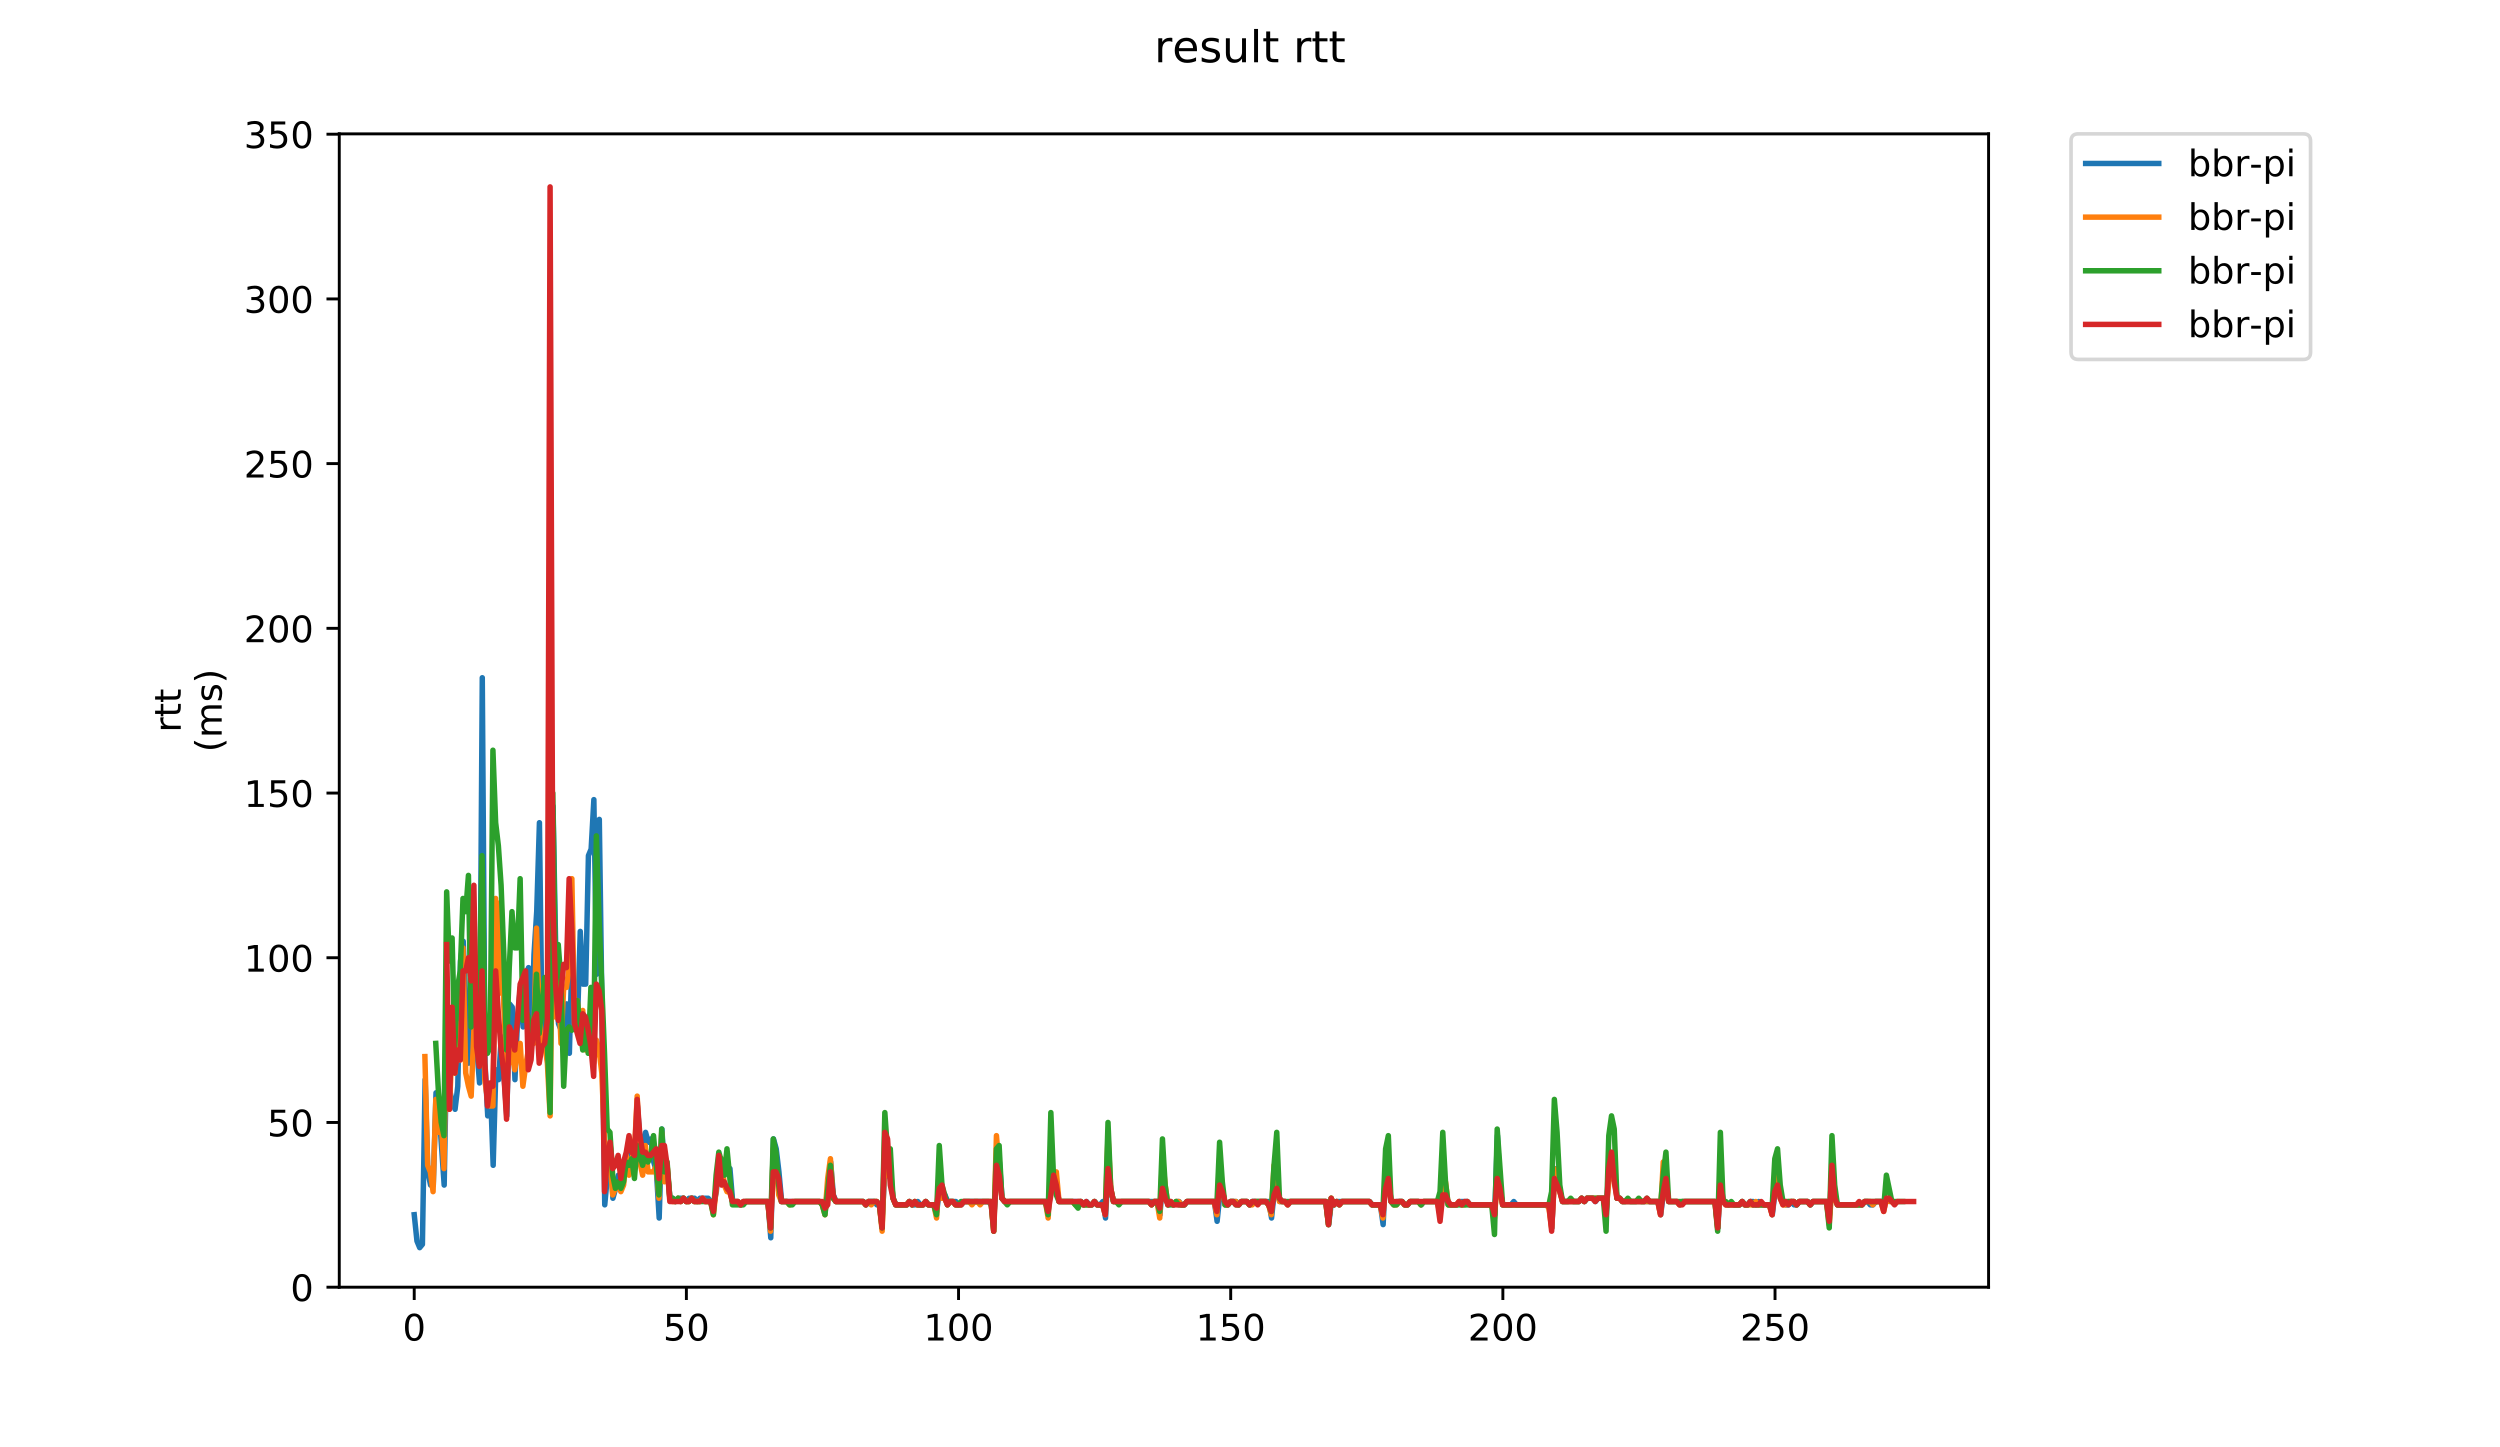 <?xml version="1.0" encoding="utf-8" standalone="no"?>
<!DOCTYPE svg PUBLIC "-//W3C//DTD SVG 1.1//EN"
  "http://www.w3.org/Graphics/SVG/1.1/DTD/svg11.dtd">
<!-- Created with matplotlib (https://matplotlib.org/) -->
<svg height="396pt" version="1.1" viewBox="0 0 684 396" width="684pt" xmlns="http://www.w3.org/2000/svg" xmlns:xlink="http://www.w3.org/1999/xlink">
 <defs>
  <style type="text/css">
*{stroke-linecap:butt;stroke-linejoin:round;}
  </style>
 </defs>
 <g id="figure_1">
  <g id="patch_1">
   <path d="M 0 396 
L 684 396 
L 684 0 
L 0 0 
z
" style="fill:#ffffff;"/>
  </g>
  <g id="axes_1">
   <g id="patch_2">
    <path d="M 92.824 352.174 
L 544.074 352.174 
L 544.074 36.625 
L 92.824 36.625 
z
" style="fill:#ffffff;"/>
   </g>
   <g id="matplotlib.axis_1">
    <g id="xtick_1">
     <g id="line2d_1">
      <defs>
       <path d="M 0 0 
L 0 3.5 
" id="mc4404d327f" style="stroke:#000000;stroke-width:0.8;"/>
      </defs>
      <g>
       <use style="stroke:#000000;stroke-width:0.8;" x="113.331" xlink:href="#mc4404d327f" y="352.174"/>
      </g>
     </g>
     <g id="text_1">
      <!-- 0 -->
      <defs>
       <path d="M 31.781 66.406 
Q 24.172 66.406 20.328 58.906 
Q 16.5 51.422 16.5 36.375 
Q 16.5 21.391 20.328 13.891 
Q 24.172 6.391 31.781 6.391 
Q 39.453 6.391 43.281 13.891 
Q 47.125 21.391 47.125 36.375 
Q 47.125 51.422 43.281 58.906 
Q 39.453 66.406 31.781 66.406 
z
M 31.781 74.219 
Q 44.047 74.219 50.516 64.516 
Q 56.984 54.828 56.984 36.375 
Q 56.984 17.969 50.516 8.266 
Q 44.047 -1.422 31.781 -1.422 
Q 19.531 -1.422 13.062 8.266 
Q 6.594 17.969 6.594 36.375 
Q 6.594 54.828 13.062 64.516 
Q 19.531 74.219 31.781 74.219 
z
" id="DejaVuSans-48"/>
      </defs>
      <g transform="translate(110.15 366.773)scale(0.1 -0.1)">
       <use xlink:href="#DejaVuSans-48"/>
      </g>
     </g>
    </g>
    <g id="xtick_2">
     <g id="line2d_2">
      <g>
       <use style="stroke:#000000;stroke-width:0.8;" x="187.794" xlink:href="#mc4404d327f" y="352.174"/>
      </g>
     </g>
     <g id="text_2">
      <!-- 50 -->
      <defs>
       <path d="M 10.797 72.906 
L 49.516 72.906 
L 49.516 64.594 
L 19.828 64.594 
L 19.828 46.734 
Q 21.969 47.469 24.109 47.828 
Q 26.266 48.188 28.422 48.188 
Q 40.625 48.188 47.75 41.5 
Q 54.891 34.812 54.891 23.391 
Q 54.891 11.625 47.562 5.094 
Q 40.234 -1.422 26.906 -1.422 
Q 22.312 -1.422 17.547 -0.641 
Q 12.797 0.141 7.719 1.703 
L 7.719 11.625 
Q 12.109 9.234 16.797 8.062 
Q 21.484 6.891 26.703 6.891 
Q 35.156 6.891 40.078 11.328 
Q 45.016 15.766 45.016 23.391 
Q 45.016 31 40.078 35.438 
Q 35.156 39.891 26.703 39.891 
Q 22.75 39.891 18.812 39.016 
Q 14.891 38.141 10.797 36.281 
z
" id="DejaVuSans-53"/>
      </defs>
      <g transform="translate(181.431 366.773)scale(0.1 -0.1)">
       <use xlink:href="#DejaVuSans-53"/>
       <use x="63.623" xlink:href="#DejaVuSans-48"/>
      </g>
     </g>
    </g>
    <g id="xtick_3">
     <g id="line2d_3">
      <g>
       <use style="stroke:#000000;stroke-width:0.8;" x="262.257" xlink:href="#mc4404d327f" y="352.174"/>
      </g>
     </g>
     <g id="text_3">
      <!-- 100 -->
      <defs>
       <path d="M 12.406 8.297 
L 28.516 8.297 
L 28.516 63.922 
L 10.984 60.406 
L 10.984 69.391 
L 28.422 72.906 
L 38.281 72.906 
L 38.281 8.297 
L 54.391 8.297 
L 54.391 0 
L 12.406 0 
z
" id="DejaVuSans-49"/>
      </defs>
      <g transform="translate(252.713 366.773)scale(0.1 -0.1)">
       <use xlink:href="#DejaVuSans-49"/>
       <use x="63.623" xlink:href="#DejaVuSans-48"/>
       <use x="127.246" xlink:href="#DejaVuSans-48"/>
      </g>
     </g>
    </g>
    <g id="xtick_4">
     <g id="line2d_4">
      <g>
       <use style="stroke:#000000;stroke-width:0.8;" x="336.72" xlink:href="#mc4404d327f" y="352.174"/>
      </g>
     </g>
     <g id="text_4">
      <!-- 150 -->
      <g transform="translate(327.176 366.773)scale(0.1 -0.1)">
       <use xlink:href="#DejaVuSans-49"/>
       <use x="63.623" xlink:href="#DejaVuSans-53"/>
       <use x="127.246" xlink:href="#DejaVuSans-48"/>
      </g>
     </g>
    </g>
    <g id="xtick_5">
     <g id="line2d_5">
      <g>
       <use style="stroke:#000000;stroke-width:0.8;" x="411.183" xlink:href="#mc4404d327f" y="352.174"/>
      </g>
     </g>
     <g id="text_5">
      <!-- 200 -->
      <defs>
       <path d="M 19.188 8.297 
L 53.609 8.297 
L 53.609 0 
L 7.328 0 
L 7.328 8.297 
Q 12.938 14.109 22.625 23.891 
Q 32.328 33.688 34.812 36.531 
Q 39.547 41.844 41.422 45.531 
Q 43.312 49.219 43.312 52.781 
Q 43.312 58.594 39.234 62.25 
Q 35.156 65.922 28.609 65.922 
Q 23.969 65.922 18.812 64.312 
Q 13.672 62.703 7.812 59.422 
L 7.812 69.391 
Q 13.766 71.781 18.938 73 
Q 24.125 74.219 28.422 74.219 
Q 39.75 74.219 46.484 68.547 
Q 53.219 62.891 53.219 53.422 
Q 53.219 48.922 51.531 44.891 
Q 49.859 40.875 45.406 35.406 
Q 44.188 33.984 37.641 27.219 
Q 31.109 20.453 19.188 8.297 
z
" id="DejaVuSans-50"/>
      </defs>
      <g transform="translate(401.639 366.773)scale(0.1 -0.1)">
       <use xlink:href="#DejaVuSans-50"/>
       <use x="63.623" xlink:href="#DejaVuSans-48"/>
       <use x="127.246" xlink:href="#DejaVuSans-48"/>
      </g>
     </g>
    </g>
    <g id="xtick_6">
     <g id="line2d_6">
      <g>
       <use style="stroke:#000000;stroke-width:0.8;" x="485.646" xlink:href="#mc4404d327f" y="352.174"/>
      </g>
     </g>
     <g id="text_6">
      <!-- 250 -->
      <g transform="translate(476.102 366.773)scale(0.1 -0.1)">
       <use xlink:href="#DejaVuSans-50"/>
       <use x="63.623" xlink:href="#DejaVuSans-53"/>
       <use x="127.246" xlink:href="#DejaVuSans-48"/>
      </g>
     </g>
    </g>
   </g>
   <g id="matplotlib.axis_2">
    <g id="ytick_1">
     <g id="line2d_7">
      <defs>
       <path d="M 0 0 
L -3.5 0 
" id="mf811695396" style="stroke:#000000;stroke-width:0.8;"/>
      </defs>
      <g>
       <use style="stroke:#000000;stroke-width:0.8;" x="92.824" xlink:href="#mf811695396" y="352.174"/>
      </g>
     </g>
     <g id="text_7">
      <!-- 0 -->
      <g transform="translate(79.461 355.973)scale(0.1 -0.1)">
       <use xlink:href="#DejaVuSans-48"/>
      </g>
     </g>
    </g>
    <g id="ytick_2">
     <g id="line2d_8">
      <g>
       <use style="stroke:#000000;stroke-width:0.8;" x="92.824" xlink:href="#mf811695396" y="307.109"/>
      </g>
     </g>
     <g id="text_8">
      <!-- 50 -->
      <g transform="translate(73.099 310.908)scale(0.1 -0.1)">
       <use xlink:href="#DejaVuSans-53"/>
       <use x="63.623" xlink:href="#DejaVuSans-48"/>
      </g>
     </g>
    </g>
    <g id="ytick_3">
     <g id="line2d_9">
      <g>
       <use style="stroke:#000000;stroke-width:0.8;" x="92.824" xlink:href="#mf811695396" y="262.043"/>
      </g>
     </g>
     <g id="text_9">
      <!-- 100 -->
      <g transform="translate(66.736 265.842)scale(0.1 -0.1)">
       <use xlink:href="#DejaVuSans-49"/>
       <use x="63.623" xlink:href="#DejaVuSans-48"/>
       <use x="127.246" xlink:href="#DejaVuSans-48"/>
      </g>
     </g>
    </g>
    <g id="ytick_4">
     <g id="line2d_10">
      <g>
       <use style="stroke:#000000;stroke-width:0.8;" x="92.824" xlink:href="#mf811695396" y="216.978"/>
      </g>
     </g>
     <g id="text_10">
      <!-- 150 -->
      <g transform="translate(66.736 220.777)scale(0.1 -0.1)">
       <use xlink:href="#DejaVuSans-49"/>
       <use x="63.623" xlink:href="#DejaVuSans-53"/>
       <use x="127.246" xlink:href="#DejaVuSans-48"/>
      </g>
     </g>
    </g>
    <g id="ytick_5">
     <g id="line2d_11">
      <g>
       <use style="stroke:#000000;stroke-width:0.8;" x="92.824" xlink:href="#mf811695396" y="171.912"/>
      </g>
     </g>
     <g id="text_11">
      <!-- 200 -->
      <g transform="translate(66.736 175.711)scale(0.1 -0.1)">
       <use xlink:href="#DejaVuSans-50"/>
       <use x="63.623" xlink:href="#DejaVuSans-48"/>
       <use x="127.246" xlink:href="#DejaVuSans-48"/>
      </g>
     </g>
    </g>
    <g id="ytick_6">
     <g id="line2d_12">
      <g>
       <use style="stroke:#000000;stroke-width:0.8;" x="92.824" xlink:href="#mf811695396" y="126.847"/>
      </g>
     </g>
     <g id="text_12">
      <!-- 250 -->
      <g transform="translate(66.736 130.646)scale(0.1 -0.1)">
       <use xlink:href="#DejaVuSans-50"/>
       <use x="63.623" xlink:href="#DejaVuSans-53"/>
       <use x="127.246" xlink:href="#DejaVuSans-48"/>
      </g>
     </g>
    </g>
    <g id="ytick_7">
     <g id="line2d_13">
      <g>
       <use style="stroke:#000000;stroke-width:0.8;" x="92.824" xlink:href="#mf811695396" y="81.781"/>
      </g>
     </g>
     <g id="text_13">
      <!-- 300 -->
      <defs>
       <path d="M 40.578 39.312 
Q 47.656 37.797 51.625 33 
Q 55.609 28.219 55.609 21.188 
Q 55.609 10.406 48.188 4.484 
Q 40.766 -1.422 27.094 -1.422 
Q 22.516 -1.422 17.656 -0.516 
Q 12.797 0.391 7.625 2.203 
L 7.625 11.719 
Q 11.719 9.328 16.594 8.109 
Q 21.484 6.891 26.812 6.891 
Q 36.078 6.891 40.938 10.547 
Q 45.797 14.203 45.797 21.188 
Q 45.797 27.641 41.281 31.266 
Q 36.766 34.906 28.719 34.906 
L 20.219 34.906 
L 20.219 43.016 
L 29.109 43.016 
Q 36.375 43.016 40.234 45.922 
Q 44.094 48.828 44.094 54.297 
Q 44.094 59.906 40.109 62.906 
Q 36.141 65.922 28.719 65.922 
Q 24.656 65.922 20.016 65.031 
Q 15.375 64.156 9.812 62.312 
L 9.812 71.094 
Q 15.438 72.656 20.344 73.438 
Q 25.25 74.219 29.594 74.219 
Q 40.828 74.219 47.359 69.109 
Q 53.906 64.016 53.906 55.328 
Q 53.906 49.266 50.438 45.094 
Q 46.969 40.922 40.578 39.312 
z
" id="DejaVuSans-51"/>
      </defs>
      <g transform="translate(66.736 85.58)scale(0.1 -0.1)">
       <use xlink:href="#DejaVuSans-51"/>
       <use x="63.623" xlink:href="#DejaVuSans-48"/>
       <use x="127.246" xlink:href="#DejaVuSans-48"/>
      </g>
     </g>
    </g>
    <g id="ytick_8">
     <g id="line2d_14">
      <g>
       <use style="stroke:#000000;stroke-width:0.8;" x="92.824" xlink:href="#mf811695396" y="36.716"/>
      </g>
     </g>
     <g id="text_14">
      <!-- 350 -->
      <g transform="translate(66.736 40.515)scale(0.1 -0.1)">
       <use xlink:href="#DejaVuSans-51"/>
       <use x="63.623" xlink:href="#DejaVuSans-53"/>
       <use x="127.246" xlink:href="#DejaVuSans-48"/>
      </g>
     </g>
    </g>
    <g id="text_15">
     <!-- rtt -->
     <defs>
      <path d="M 41.109 46.297 
Q 39.594 47.172 37.812 47.578 
Q 36.031 48 33.891 48 
Q 26.266 48 22.188 43.047 
Q 18.109 38.094 18.109 28.812 
L 18.109 0 
L 9.078 0 
L 9.078 54.688 
L 18.109 54.688 
L 18.109 46.188 
Q 20.953 51.172 25.484 53.578 
Q 30.031 56 36.531 56 
Q 37.453 56 38.578 55.875 
Q 39.703 55.766 41.062 55.516 
z
" id="DejaVuSans-114"/>
      <path d="M 18.312 70.219 
L 18.312 54.688 
L 36.812 54.688 
L 36.812 47.703 
L 18.312 47.703 
L 18.312 18.016 
Q 18.312 11.328 20.141 9.422 
Q 21.969 7.516 27.594 7.516 
L 36.812 7.516 
L 36.812 0 
L 27.594 0 
Q 17.188 0 13.234 3.875 
Q 9.281 7.766 9.281 18.016 
L 9.281 47.703 
L 2.688 47.703 
L 2.688 54.688 
L 9.281 54.688 
L 9.281 70.219 
z
" id="DejaVuSans-116"/>
     </defs>
     <g transform="translate(49.459 200.376)rotate(-90)scale(0.1 -0.1)">
      <use xlink:href="#DejaVuSans-114"/>
      <use x="41.113" xlink:href="#DejaVuSans-116"/>
      <use x="80.322" xlink:href="#DejaVuSans-116"/>
     </g>
     <!-- (ms) -->
     <defs>
      <path d="M 31 75.875 
Q 24.469 64.656 21.281 53.656 
Q 18.109 42.672 18.109 31.391 
Q 18.109 20.125 21.312 9.062 
Q 24.516 -2 31 -13.188 
L 23.188 -13.188 
Q 15.875 -1.703 12.234 9.375 
Q 8.594 20.453 8.594 31.391 
Q 8.594 42.281 12.203 53.312 
Q 15.828 64.359 23.188 75.875 
z
" id="DejaVuSans-40"/>
      <path d="M 52 44.188 
Q 55.375 50.25 60.062 53.125 
Q 64.75 56 71.094 56 
Q 79.641 56 84.281 50.016 
Q 88.922 44.047 88.922 33.016 
L 88.922 0 
L 79.891 0 
L 79.891 32.719 
Q 79.891 40.578 77.094 44.375 
Q 74.312 48.188 68.609 48.188 
Q 61.625 48.188 57.562 43.547 
Q 53.516 38.922 53.516 30.906 
L 53.516 0 
L 44.484 0 
L 44.484 32.719 
Q 44.484 40.625 41.703 44.406 
Q 38.922 48.188 33.109 48.188 
Q 26.219 48.188 22.156 43.531 
Q 18.109 38.875 18.109 30.906 
L 18.109 0 
L 9.078 0 
L 9.078 54.688 
L 18.109 54.688 
L 18.109 46.188 
Q 21.188 51.219 25.484 53.609 
Q 29.781 56 35.688 56 
Q 41.656 56 45.828 52.969 
Q 50 49.953 52 44.188 
z
" id="DejaVuSans-109"/>
      <path d="M 44.281 53.078 
L 44.281 44.578 
Q 40.484 46.531 36.375 47.5 
Q 32.281 48.484 27.875 48.484 
Q 21.188 48.484 17.844 46.438 
Q 14.5 44.391 14.5 40.281 
Q 14.5 37.156 16.891 35.375 
Q 19.281 33.594 26.516 31.984 
L 29.594 31.297 
Q 39.156 29.25 43.188 25.516 
Q 47.219 21.781 47.219 15.094 
Q 47.219 7.469 41.188 3.016 
Q 35.156 -1.422 24.609 -1.422 
Q 20.219 -1.422 15.453 -0.562 
Q 10.688 0.297 5.422 2 
L 5.422 11.281 
Q 10.406 8.688 15.234 7.391 
Q 20.062 6.109 24.812 6.109 
Q 31.156 6.109 34.562 8.281 
Q 37.984 10.453 37.984 14.406 
Q 37.984 18.062 35.516 20.016 
Q 33.062 21.969 24.703 23.781 
L 21.578 24.516 
Q 13.234 26.266 9.516 29.906 
Q 5.812 33.547 5.812 39.891 
Q 5.812 47.609 11.281 51.797 
Q 16.75 56 26.812 56 
Q 31.781 56 36.172 55.266 
Q 40.578 54.547 44.281 53.078 
z
" id="DejaVuSans-115"/>
      <path d="M 8.016 75.875 
L 15.828 75.875 
Q 23.141 64.359 26.781 53.312 
Q 30.422 42.281 30.422 31.391 
Q 30.422 20.453 26.781 9.375 
Q 23.141 -1.703 15.828 -13.188 
L 8.016 -13.188 
Q 14.5 -2 17.703 9.062 
Q 20.906 20.125 20.906 31.391 
Q 20.906 42.672 17.703 53.656 
Q 14.5 64.656 8.016 75.875 
z
" id="DejaVuSans-41"/>
     </defs>
     <g transform="translate(60.657 205.776)rotate(-90)scale(0.1 -0.1)">
      <use xlink:href="#DejaVuSans-40"/>
      <use x="39.014" xlink:href="#DejaVuSans-109"/>
      <use x="136.426" xlink:href="#DejaVuSans-115"/>
      <use x="188.525" xlink:href="#DejaVuSans-41"/>
     </g>
    </g>
   </g>
   <g id="line2d_15">
    <path clip-path="url(#p96022bae76)" d="M 113.335 332.345 
L 114.08 339.556 
L 114.825 341.358 
L 115.569 340.457 
L 116.314 295.392 
L 117.058 320.628 
L 117.803 324.234 
L 118.548 324.234 
L 119.292 298.997 
L 120.037 302.602 
L 121.526 324.234 
L 122.271 283.675 
L 123.015 298.096 
L 123.76 301.701 
L 124.505 303.503 
L 125.249 297.194 
L 125.994 262.944 
L 126.739 257.537 
L 127.483 275.563 
L 128.228 290.885 
L 128.973 284.576 
L 129.717 271.958 
L 130.462 287.28 
L 131.206 296.293 
L 131.951 185.432 
L 132.696 290.885 
L 133.44 305.306 
L 134.185 298.096 
L 134.93 318.826 
L 135.674 292.688 
L 136.419 295.392 
L 137.163 283.675 
L 138.653 305.306 
L 139.397 274.661 
L 140.142 275.563 
L 140.887 295.392 
L 141.631 278.267 
L 142.376 270.155 
L 143.12 280.971 
L 143.865 266.55 
L 144.61 264.747 
L 145.354 286.379 
L 146.099 261.142 
L 146.844 249.425 
L 147.588 225.089 
L 148.333 284.576 
L 149.078 284.576 
L 149.822 289.984 
L 150.567 287.28 
L 151.311 220.583 
L 152.056 260.241 
L 152.801 280.069 
L 154.29 283.675 
L 155.035 274.661 
L 155.779 288.181 
L 156.524 260.241 
L 157.268 280.971 
L 158.013 279.168 
L 158.758 254.833 
L 159.502 269.254 
L 160.247 269.254 
L 160.992 234.103 
L 161.736 232.3 
L 162.481 218.78 
L 163.226 266.55 
L 163.97 224.188 
L 165.459 329.641 
L 166.949 313.418 
L 167.693 327.839 
L 168.438 325.135 
L 169.183 321.53 
L 169.927 323.332 
L 170.672 320.628 
L 171.416 320.628 
L 172.161 317.924 
L 172.906 313.418 
L 173.65 317.023 
L 174.395 302.602 
L 175.14 312.517 
L 175.884 313.418 
L 176.629 309.813 
L 177.373 312.517 
L 178.118 311.615 
L 178.863 317.924 
L 179.607 320.628 
L 180.352 333.247 
L 181.097 308.911 
L 181.841 321.53 
L 182.586 320.628 
L 183.331 327.839 
L 184.075 327.839 
L 184.82 328.74 
L 185.564 327.839 
L 187.054 327.839 
L 187.798 328.74 
L 188.543 327.839 
L 190.032 327.839 
L 190.777 328.74 
L 191.521 327.839 
L 193.755 327.839 
L 195.245 329.641 
L 195.989 326.036 
L 196.734 316.122 
L 197.478 320.628 
L 198.223 321.53 
L 199.712 319.727 
L 200.457 328.74 
L 201.946 328.74 
L 202.691 329.641 
L 203.436 328.74 
L 210.137 328.74 
L 210.882 338.655 
L 211.626 311.615 
L 212.371 314.319 
L 213.116 320.628 
L 213.86 328.74 
L 224.285 328.74 
L 225.774 330.543 
L 226.519 325.135 
L 227.264 317.924 
L 228.008 326.937 
L 228.753 328.74 
L 236.199 328.74 
L 236.944 329.641 
L 237.689 328.74 
L 239.178 328.74 
L 239.922 329.641 
L 240.667 329.641 
L 241.412 332.345 
L 242.156 319.727 
L 242.901 320.628 
L 243.646 322.431 
L 244.39 327.839 
L 245.135 329.641 
L 248.113 329.641 
L 248.858 328.74 
L 249.603 329.641 
L 250.347 329.641 
L 251.092 328.74 
L 251.837 329.641 
L 252.581 329.641 
L 253.326 328.74 
L 254.07 329.641 
L 255.56 329.641 
L 256.304 331.444 
L 257.049 325.135 
L 257.794 327.839 
L 258.538 326.937 
L 259.283 328.74 
L 261.517 328.74 
L 262.261 329.641 
L 263.006 329.641 
L 263.751 328.74 
L 270.452 328.74 
L 271.197 329.641 
L 271.942 332.345 
L 272.686 321.53 
L 273.431 317.924 
L 274.175 327.839 
L 274.92 328.74 
L 286.09 328.74 
L 286.834 331.444 
L 287.579 323.332 
L 288.323 320.628 
L 289.068 325.135 
L 289.813 328.74 
L 295.77 328.74 
L 296.514 329.641 
L 297.259 328.74 
L 298.004 329.641 
L 298.748 329.641 
L 299.493 328.74 
L 300.237 329.641 
L 300.982 329.641 
L 301.727 328.74 
L 302.471 333.247 
L 303.216 318.826 
L 303.961 326.036 
L 304.705 328.74 
L 316.619 328.74 
L 317.364 332.345 
L 318.109 322.431 
L 318.853 326.937 
L 319.598 329.641 
L 320.343 328.74 
L 321.087 329.641 
L 321.832 328.74 
L 322.576 328.74 
L 323.321 329.641 
L 324.066 329.641 
L 324.81 328.74 
L 332.257 328.74 
L 333.001 334.148 
L 333.746 326.937 
L 334.49 326.036 
L 335.235 329.641 
L 335.98 329.641 
L 336.724 328.74 
L 338.214 328.74 
L 338.958 329.641 
L 339.703 328.74 
L 341.192 328.74 
L 341.937 329.641 
L 342.681 328.74 
L 347.149 328.74 
L 347.894 333.247 
L 348.638 326.036 
L 349.383 326.036 
L 350.128 328.74 
L 351.617 328.74 
L 352.362 329.641 
L 353.106 328.74 
L 362.786 328.74 
L 363.531 335.049 
L 364.276 328.74 
L 365.02 329.641 
L 365.765 328.74 
L 374.701 328.74 
L 375.445 329.641 
L 377.679 329.641 
L 378.424 335.049 
L 379.168 319.727 
L 379.913 323.332 
L 380.658 328.74 
L 381.402 329.641 
L 382.147 328.74 
L 383.636 328.74 
L 384.381 329.641 
L 385.125 329.641 
L 385.87 328.74 
L 388.104 328.74 
L 388.848 329.641 
L 389.593 328.74 
L 393.316 328.74 
L 394.061 330.543 
L 394.806 321.53 
L 395.55 327.839 
L 396.295 329.641 
L 398.529 329.641 
L 399.273 328.74 
L 401.507 328.74 
L 402.252 329.641 
L 408.209 329.641 
L 408.954 332.345 
L 409.698 310.714 
L 410.443 326.036 
L 411.187 329.641 
L 413.421 329.641 
L 414.166 328.74 
L 414.911 329.641 
L 423.846 329.641 
L 424.591 335.951 
L 425.335 319.727 
L 426.08 323.332 
L 427.569 328.74 
L 432.037 328.74 
L 432.782 327.839 
L 433.526 328.74 
L 434.271 327.839 
L 435.76 327.839 
L 436.505 328.74 
L 437.249 327.839 
L 438.739 327.839 
L 439.483 332.345 
L 440.228 318.826 
L 440.973 321.53 
L 441.717 322.431 
L 442.462 327.839 
L 443.207 327.839 
L 443.951 328.74 
L 453.631 328.74 
L 454.376 332.345 
L 455.121 326.036 
L 455.865 326.036 
L 456.61 328.74 
L 458.844 328.74 
L 459.588 329.641 
L 460.333 328.74 
L 469.269 328.74 
L 470.013 335.951 
L 470.758 323.332 
L 471.502 328.74 
L 472.247 329.641 
L 475.97 329.641 
L 476.715 328.74 
L 477.459 329.641 
L 478.204 329.641 
L 478.949 328.74 
L 479.693 328.74 
L 480.438 329.641 
L 481.183 328.74 
L 481.927 329.641 
L 484.161 329.641 
L 484.906 332.345 
L 486.395 319.727 
L 487.14 327.839 
L 488.629 329.641 
L 489.374 329.641 
L 490.118 328.74 
L 490.863 329.641 
L 491.607 329.641 
L 492.352 328.74 
L 494.586 328.74 
L 495.331 329.641 
L 496.075 328.74 
L 499.798 328.74 
L 500.543 332.345 
L 501.288 324.234 
L 502.032 327.839 
L 502.777 329.641 
L 509.479 329.641 
L 510.223 328.74 
L 510.968 328.74 
L 511.712 329.641 
L 512.457 329.641 
L 513.202 328.74 
L 514.691 328.74 
L 514.691 328.74 
" style="fill:none;stroke:#1f77b4;stroke-linecap:square;stroke-width:1.5;"/>
   </g>
   <g id="line2d_16">
    <path clip-path="url(#p96022bae76)" d="M 116.253 289.082 
L 116.997 318.826 
L 117.742 320.628 
L 118.487 326.036 
L 119.231 300.799 
L 119.976 309.813 
L 120.721 307.109 
L 121.465 319.727 
L 122.21 272.859 
L 122.954 303.503 
L 123.699 285.477 
L 124.444 293.589 
L 125.188 280.069 
L 125.933 289.984 
L 126.678 259.339 
L 127.422 293.589 
L 128.167 297.194 
L 128.911 299.898 
L 129.656 281.872 
L 130.401 283.675 
L 131.145 262.043 
L 131.89 260.241 
L 132.635 295.392 
L 133.379 300.799 
L 134.124 302.602 
L 134.868 302.602 
L 135.613 245.82 
L 136.358 271.958 
L 137.102 246.721 
L 137.847 275.563 
L 138.592 291.786 
L 139.336 290.885 
L 140.081 287.28 
L 140.826 292.688 
L 141.57 288.181 
L 142.315 285.477 
L 143.059 297.194 
L 143.804 291.786 
L 144.549 287.28 
L 145.293 285.477 
L 146.038 285.477 
L 146.783 253.931 
L 147.527 277.365 
L 148.272 285.477 
L 149.016 285.477 
L 149.761 290.885 
L 150.506 305.306 
L 151.25 244.017 
L 151.995 278.267 
L 152.74 266.55 
L 153.484 285.477 
L 154.229 270.155 
L 154.974 270.155 
L 155.718 264.747 
L 156.463 240.412 
L 157.207 280.971 
L 157.952 273.76 
L 158.697 281.872 
L 159.441 276.464 
L 160.186 287.28 
L 160.931 285.477 
L 161.675 284.576 
L 162.42 290.885 
L 163.164 284.576 
L 163.909 287.28 
L 164.654 293.589 
L 165.398 311.615 
L 166.143 318.826 
L 166.888 317.924 
L 167.632 326.937 
L 168.377 325.135 
L 169.121 324.234 
L 169.866 326.036 
L 170.611 324.234 
L 171.355 316.122 
L 172.1 321.53 
L 172.845 317.023 
L 173.589 315.22 
L 174.334 299.898 
L 175.079 317.924 
L 175.823 321.53 
L 176.568 313.418 
L 177.312 320.628 
L 178.802 320.628 
L 179.546 318.826 
L 180.291 327.839 
L 181.036 309.813 
L 181.78 323.332 
L 182.525 318.826 
L 183.269 327.839 
L 184.014 328.74 
L 184.759 328.74 
L 185.503 327.839 
L 186.248 328.74 
L 186.993 327.839 
L 187.737 328.74 
L 188.482 328.74 
L 189.227 327.839 
L 189.971 328.74 
L 191.46 328.74 
L 192.205 327.839 
L 192.95 328.74 
L 194.439 328.74 
L 195.184 332.345 
L 196.673 318.826 
L 197.417 317.023 
L 198.162 324.234 
L 198.907 326.036 
L 199.651 326.036 
L 200.396 328.74 
L 201.885 328.74 
L 202.63 329.641 
L 203.374 328.74 
L 210.076 328.74 
L 210.821 336.852 
L 211.565 314.319 
L 212.31 317.924 
L 213.055 326.937 
L 213.799 328.74 
L 215.289 328.74 
L 216.033 329.641 
L 216.778 328.74 
L 224.224 328.74 
L 224.969 329.641 
L 225.713 332.345 
L 226.458 322.431 
L 227.203 317.023 
L 227.947 327.839 
L 228.692 328.74 
L 236.138 328.74 
L 236.883 329.641 
L 237.627 328.74 
L 238.372 329.641 
L 239.117 328.74 
L 239.861 328.74 
L 240.606 329.641 
L 241.351 336.852 
L 242.095 316.122 
L 242.84 321.53 
L 243.585 319.727 
L 244.329 327.839 
L 245.074 329.641 
L 248.052 329.641 
L 248.797 328.74 
L 249.542 329.641 
L 250.286 328.74 
L 251.031 329.641 
L 252.52 329.641 
L 253.265 328.74 
L 254.009 329.641 
L 255.499 329.641 
L 256.243 333.247 
L 256.988 319.727 
L 257.732 327.839 
L 258.477 327.839 
L 259.222 329.641 
L 259.966 328.74 
L 260.711 328.74 
L 261.456 329.641 
L 262.945 329.641 
L 263.69 328.74 
L 265.179 328.74 
L 265.923 329.641 
L 266.668 328.74 
L 267.413 328.74 
L 268.157 329.641 
L 268.902 328.74 
L 271.136 328.74 
L 271.88 336.852 
L 272.625 310.714 
L 274.114 327.839 
L 274.859 328.74 
L 286.028 328.74 
L 286.773 333.247 
L 287.518 319.727 
L 288.262 321.53 
L 289.007 320.628 
L 289.752 328.74 
L 293.475 328.74 
L 294.219 329.641 
L 294.964 328.74 
L 295.709 328.74 
L 296.453 329.641 
L 298.687 329.641 
L 299.432 328.74 
L 300.176 329.641 
L 301.666 329.641 
L 302.41 332.345 
L 303.155 310.714 
L 303.9 325.135 
L 304.644 328.74 
L 314.324 328.74 
L 315.069 329.641 
L 315.814 328.74 
L 316.558 328.74 
L 317.303 333.247 
L 318.048 317.023 
L 318.792 324.234 
L 319.537 329.641 
L 320.281 328.74 
L 321.026 329.641 
L 321.771 328.74 
L 322.515 328.74 
L 323.26 329.641 
L 324.005 329.641 
L 324.749 328.74 
L 332.196 328.74 
L 332.94 332.345 
L 333.685 317.023 
L 334.429 325.135 
L 335.174 329.641 
L 335.919 329.641 
L 336.663 328.74 
L 338.153 328.74 
L 338.897 329.641 
L 339.642 328.74 
L 341.131 328.74 
L 341.876 329.641 
L 342.62 329.641 
L 343.365 328.74 
L 346.344 328.74 
L 347.088 329.641 
L 347.833 332.345 
L 348.577 318.826 
L 349.322 324.234 
L 350.067 328.74 
L 351.556 328.74 
L 352.301 329.641 
L 353.045 328.74 
L 362.725 328.74 
L 363.47 335.049 
L 364.215 327.839 
L 364.959 329.641 
L 365.704 328.74 
L 366.449 329.641 
L 367.193 328.74 
L 374.639 328.74 
L 375.384 329.641 
L 377.618 329.641 
L 378.363 333.247 
L 379.107 322.431 
L 379.852 323.332 
L 380.596 328.74 
L 381.341 329.641 
L 382.086 329.641 
L 382.83 328.74 
L 383.575 328.74 
L 384.32 329.641 
L 385.064 329.641 
L 385.809 328.74 
L 388.043 328.74 
L 388.787 329.641 
L 389.532 328.74 
L 393.255 328.74 
L 394 332.345 
L 394.744 324.234 
L 395.489 323.332 
L 396.234 329.641 
L 398.468 329.641 
L 399.212 328.74 
L 399.957 329.641 
L 400.702 329.641 
L 401.446 328.74 
L 402.191 329.641 
L 408.148 329.641 
L 408.892 333.247 
L 409.637 322.431 
L 411.126 329.641 
L 423.04 329.641 
L 423.785 330.543 
L 424.53 335.951 
L 425.274 323.332 
L 426.019 319.727 
L 426.764 326.036 
L 427.508 328.74 
L 431.976 328.74 
L 432.721 327.839 
L 433.465 328.74 
L 434.21 327.839 
L 438.678 327.839 
L 439.422 331.444 
L 440.167 323.332 
L 440.912 319.727 
L 441.656 322.431 
L 442.401 327.839 
L 443.145 327.839 
L 443.89 328.74 
L 453.57 328.74 
L 454.315 332.345 
L 455.06 317.924 
L 455.804 325.135 
L 456.549 328.74 
L 458.783 328.74 
L 459.527 329.641 
L 460.272 328.74 
L 469.208 328.74 
L 469.952 335.951 
L 470.697 323.332 
L 471.441 328.74 
L 472.186 329.641 
L 475.909 329.641 
L 476.654 328.74 
L 477.398 329.641 
L 479.632 329.641 
L 480.377 328.74 
L 481.122 329.641 
L 484.1 329.641 
L 484.845 332.345 
L 485.589 321.53 
L 486.334 323.332 
L 487.079 327.839 
L 487.823 329.641 
L 488.568 329.641 
L 489.313 328.74 
L 490.802 328.74 
L 491.546 329.641 
L 492.291 328.74 
L 494.525 328.74 
L 495.27 329.641 
L 496.014 328.74 
L 499.737 328.74 
L 500.482 335.049 
L 501.227 324.234 
L 501.971 327.839 
L 502.716 329.641 
L 509.418 329.641 
L 510.162 328.74 
L 511.651 328.74 
L 512.396 329.641 
L 513.141 328.74 
L 514.63 328.74 
L 515.375 331.444 
L 516.119 327.839 
L 516.864 328.74 
L 517.608 328.74 
L 517.608 328.74 
" style="fill:none;stroke:#ff7f0e;stroke-linecap:square;stroke-width:1.5;"/>
   </g>
   <g id="line2d_17">
    <path clip-path="url(#p96022bae76)" d="M 119.227 285.477 
L 119.971 298.997 
L 120.716 307.109 
L 121.461 310.714 
L 122.205 244.017 
L 122.95 262.944 
L 123.695 256.635 
L 124.439 286.379 
L 125.184 270.155 
L 125.928 265.648 
L 126.673 245.82 
L 127.418 249.425 
L 128.162 239.51 
L 128.907 280.971 
L 129.652 263.846 
L 130.396 273.76 
L 131.141 270.155 
L 131.886 234.103 
L 132.63 276.464 
L 133.375 288.181 
L 134.119 286.379 
L 134.864 205.261 
L 135.609 225.089 
L 136.353 231.399 
L 137.098 242.214 
L 137.843 261.142 
L 138.587 287.28 
L 139.332 264.747 
L 140.076 249.425 
L 140.821 259.339 
L 141.566 259.339 
L 142.31 240.412 
L 143.055 279.168 
L 143.8 276.464 
L 144.544 278.267 
L 145.289 285.477 
L 146.033 281.872 
L 146.778 266.55 
L 147.523 282.773 
L 149.012 267.451 
L 150.501 304.405 
L 151.246 216.978 
L 151.991 266.55 
L 152.735 258.438 
L 153.48 268.352 
L 154.224 297.194 
L 154.969 281.872 
L 155.714 280.971 
L 156.458 281.872 
L 157.203 280.971 
L 157.948 273.76 
L 159.437 287.28 
L 160.181 280.971 
L 160.926 288.181 
L 161.671 270.155 
L 162.415 287.28 
L 163.16 228.695 
L 163.905 251.227 
L 165.394 288.181 
L 166.138 308.911 
L 166.883 309.813 
L 167.628 321.53 
L 168.372 325.135 
L 169.117 323.332 
L 169.862 325.135 
L 170.606 323.332 
L 171.351 317.924 
L 172.096 318.826 
L 172.84 317.023 
L 173.585 322.431 
L 174.329 313.418 
L 175.819 318.826 
L 176.563 316.122 
L 177.308 317.924 
L 178.053 316.122 
L 178.797 310.714 
L 180.286 326.937 
L 181.031 308.911 
L 181.776 320.628 
L 182.52 317.924 
L 183.265 327.839 
L 184.01 327.839 
L 184.754 328.74 
L 185.499 327.839 
L 186.244 328.74 
L 186.988 327.839 
L 187.733 328.74 
L 188.477 328.74 
L 189.222 327.839 
L 189.967 328.74 
L 194.434 328.74 
L 195.179 332.345 
L 195.924 321.53 
L 196.668 315.22 
L 197.413 317.924 
L 198.158 321.53 
L 198.902 314.319 
L 200.391 329.641 
L 203.37 329.641 
L 204.115 328.74 
L 210.072 328.74 
L 210.816 335.951 
L 211.561 311.615 
L 212.306 315.22 
L 213.05 324.234 
L 213.795 328.74 
L 215.284 328.74 
L 216.029 329.641 
L 216.773 329.641 
L 217.518 328.74 
L 224.22 328.74 
L 224.964 329.641 
L 225.709 332.345 
L 227.198 318.826 
L 227.943 327.839 
L 228.687 328.74 
L 236.134 328.74 
L 236.878 329.641 
L 237.623 328.74 
L 239.857 328.74 
L 240.602 329.641 
L 241.346 335.951 
L 242.091 304.405 
L 242.835 315.22 
L 243.58 314.319 
L 244.325 327.839 
L 245.069 329.641 
L 248.048 329.641 
L 248.792 328.74 
L 249.537 329.641 
L 250.282 328.74 
L 251.026 329.641 
L 252.516 329.641 
L 253.26 328.74 
L 254.005 329.641 
L 255.494 329.641 
L 256.239 332.345 
L 256.983 313.418 
L 257.728 324.234 
L 259.217 329.641 
L 259.962 328.74 
L 260.707 328.74 
L 261.451 329.641 
L 262.196 329.641 
L 262.94 328.74 
L 271.131 328.74 
L 271.876 336.852 
L 272.621 314.319 
L 273.365 313.418 
L 274.11 327.839 
L 275.599 329.641 
L 276.344 328.74 
L 286.024 328.74 
L 286.769 332.345 
L 287.513 304.405 
L 288.258 322.431 
L 289.002 326.937 
L 289.747 328.74 
L 293.47 328.74 
L 294.96 330.543 
L 295.704 328.74 
L 296.449 329.641 
L 298.683 329.641 
L 299.427 328.74 
L 300.172 329.641 
L 301.661 329.641 
L 302.406 331.444 
L 303.15 307.109 
L 303.895 325.135 
L 304.64 328.74 
L 305.384 328.74 
L 306.129 329.641 
L 306.874 328.74 
L 314.32 328.74 
L 315.065 329.641 
L 315.809 328.74 
L 316.554 328.74 
L 317.298 331.444 
L 318.043 311.615 
L 318.788 324.234 
L 319.532 329.641 
L 321.022 329.641 
L 321.766 328.74 
L 322.511 329.641 
L 324 329.641 
L 324.745 328.74 
L 332.191 328.74 
L 332.936 329.641 
L 333.68 312.517 
L 334.425 323.332 
L 335.17 329.641 
L 335.914 329.641 
L 336.659 328.74 
L 337.403 328.74 
L 338.148 329.641 
L 338.893 329.641 
L 339.637 328.74 
L 341.127 328.74 
L 341.871 329.641 
L 342.616 328.74 
L 346.339 328.74 
L 347.084 329.641 
L 347.828 331.444 
L 348.573 318.826 
L 349.318 309.813 
L 350.062 327.839 
L 350.807 328.74 
L 362.721 328.74 
L 363.466 335.049 
L 364.21 327.839 
L 364.955 329.641 
L 365.699 328.74 
L 366.444 329.641 
L 367.189 328.74 
L 374.635 328.74 
L 375.38 329.641 
L 377.614 329.641 
L 378.358 331.444 
L 379.103 314.319 
L 379.847 310.714 
L 380.592 328.74 
L 381.337 329.641 
L 382.081 329.641 
L 382.826 328.74 
L 383.571 328.74 
L 384.315 329.641 
L 385.06 329.641 
L 385.804 328.74 
L 388.038 328.74 
L 388.783 329.641 
L 389.528 328.74 
L 393.251 328.74 
L 393.995 326.036 
L 394.74 309.813 
L 395.485 323.332 
L 396.229 329.641 
L 408.143 329.641 
L 408.888 337.753 
L 409.633 308.911 
L 411.122 329.641 
L 423.781 329.641 
L 424.525 326.036 
L 425.27 300.799 
L 426.014 309.813 
L 426.759 324.234 
L 427.504 328.74 
L 428.993 328.74 
L 429.738 327.839 
L 430.482 328.74 
L 431.972 328.74 
L 432.716 327.839 
L 433.461 328.74 
L 434.205 327.839 
L 438.673 327.839 
L 439.418 336.852 
L 440.162 310.714 
L 440.907 305.306 
L 441.652 308.911 
L 442.396 327.839 
L 443.141 327.839 
L 443.886 328.74 
L 444.63 328.74 
L 445.375 327.839 
L 446.119 328.74 
L 447.609 328.74 
L 448.353 327.839 
L 449.098 328.74 
L 449.843 328.74 
L 450.587 327.839 
L 451.332 328.74 
L 453.566 328.74 
L 454.31 329.641 
L 455.055 321.53 
L 455.8 315.22 
L 456.544 328.74 
L 469.203 328.74 
L 469.948 336.852 
L 470.692 309.813 
L 471.437 328.74 
L 472.182 328.74 
L 472.926 329.641 
L 473.671 328.74 
L 474.415 329.641 
L 475.905 329.641 
L 476.649 328.74 
L 477.394 329.641 
L 478.139 329.641 
L 478.883 328.74 
L 479.628 329.641 
L 484.096 329.641 
L 484.84 330.543 
L 485.585 317.023 
L 486.33 314.319 
L 487.074 324.234 
L 487.819 328.74 
L 490.797 328.74 
L 491.542 329.641 
L 492.287 328.74 
L 494.52 328.74 
L 495.265 329.641 
L 496.01 328.74 
L 499.733 328.74 
L 500.478 335.951 
L 501.222 310.714 
L 501.967 324.234 
L 502.711 329.641 
L 509.413 329.641 
L 510.158 328.74 
L 514.625 328.74 
L 515.37 330.543 
L 516.115 321.53 
L 517.604 328.74 
L 520.583 328.74 
L 520.583 328.74 
" style="fill:none;stroke:#2ca02c;stroke-linecap:square;stroke-width:1.5;"/>
   </g>
   <g id="line2d_18">
    <path clip-path="url(#p96022bae76)" d="M 122.207 258.438 
L 122.951 303.503 
L 123.696 275.563 
L 124.441 293.589 
L 125.185 287.28 
L 125.93 289.984 
L 126.675 265.648 
L 127.419 265.648 
L 128.164 262.043 
L 128.908 268.352 
L 129.653 242.214 
L 130.398 286.379 
L 131.142 291.786 
L 131.887 265.648 
L 132.632 290.885 
L 133.376 302.602 
L 134.121 296.293 
L 134.866 297.194 
L 135.61 265.648 
L 136.355 277.365 
L 137.099 287.28 
L 137.844 293.589 
L 138.589 306.207 
L 139.333 280.971 
L 140.078 282.773 
L 140.823 287.28 
L 141.567 279.168 
L 142.312 269.254 
L 143.801 265.648 
L 144.546 292.688 
L 145.29 289.984 
L 146.035 279.168 
L 146.78 277.365 
L 147.524 290.885 
L 148.269 286.379 
L 149.013 285.477 
L 149.758 279.168 
L 150.503 51.137 
L 151.247 246.721 
L 151.992 269.254 
L 152.737 279.168 
L 154.226 263.846 
L 154.971 264.747 
L 155.715 240.412 
L 156.46 254.833 
L 157.204 280.069 
L 158.694 285.477 
L 159.438 277.365 
L 160.183 278.267 
L 160.928 281.872 
L 161.672 286.379 
L 162.417 294.49 
L 163.161 269.254 
L 163.906 271.056 
L 164.651 276.464 
L 165.395 326.036 
L 166.14 317.023 
L 166.885 312.517 
L 167.629 319.727 
L 168.374 318.826 
L 169.119 316.122 
L 169.863 322.431 
L 170.608 317.924 
L 171.352 315.22 
L 172.097 310.714 
L 172.842 315.22 
L 173.586 316.122 
L 174.331 300.799 
L 175.076 310.714 
L 175.82 315.22 
L 176.565 315.22 
L 177.309 316.122 
L 178.054 316.122 
L 179.543 314.319 
L 180.288 322.431 
L 181.033 313.418 
L 181.777 313.418 
L 182.522 318.826 
L 183.266 328.74 
L 186.245 328.74 
L 186.99 327.839 
L 187.734 328.74 
L 188.479 328.74 
L 189.224 327.839 
L 189.968 328.74 
L 191.457 328.74 
L 192.202 327.839 
L 192.947 328.74 
L 194.436 328.74 
L 195.181 331.444 
L 195.925 325.135 
L 196.67 316.122 
L 197.414 324.234 
L 198.159 323.332 
L 198.904 325.135 
L 199.648 326.036 
L 200.393 328.74 
L 201.882 328.74 
L 202.627 329.641 
L 203.372 328.74 
L 210.073 328.74 
L 210.818 335.951 
L 211.562 320.628 
L 212.307 320.628 
L 213.052 322.431 
L 213.796 328.74 
L 224.966 328.74 
L 225.71 330.543 
L 226.455 329.641 
L 227.2 320.628 
L 227.944 326.937 
L 228.689 328.74 
L 236.135 328.74 
L 236.88 329.641 
L 237.624 328.74 
L 239.858 328.74 
L 240.603 329.641 
L 241.348 335.951 
L 242.092 309.813 
L 242.837 311.615 
L 243.582 324.234 
L 244.326 327.839 
L 245.071 329.641 
L 248.049 329.641 
L 248.794 328.74 
L 249.539 329.641 
L 250.283 328.74 
L 251.028 329.641 
L 252.517 329.641 
L 253.262 328.74 
L 254.006 329.641 
L 255.496 329.641 
L 256.24 330.543 
L 256.985 325.135 
L 257.73 324.234 
L 258.474 327.839 
L 259.219 329.641 
L 259.963 328.74 
L 260.708 328.74 
L 261.453 329.641 
L 262.942 329.641 
L 263.687 328.74 
L 271.133 328.74 
L 271.877 336.852 
L 272.622 318.826 
L 273.367 321.53 
L 274.111 327.839 
L 274.856 328.74 
L 286.025 328.74 
L 286.77 331.444 
L 287.515 326.937 
L 288.259 321.53 
L 289.004 324.234 
L 289.749 328.74 
L 295.706 328.74 
L 296.45 329.641 
L 297.195 328.74 
L 297.94 329.641 
L 298.684 329.641 
L 299.429 328.74 
L 300.173 329.641 
L 301.663 329.641 
L 302.407 332.345 
L 303.152 319.727 
L 303.897 325.135 
L 304.641 328.74 
L 314.321 328.74 
L 315.066 329.641 
L 315.811 328.74 
L 316.555 328.74 
L 317.3 330.543 
L 318.045 325.135 
L 318.789 327.839 
L 319.534 329.641 
L 320.278 328.74 
L 321.023 329.641 
L 324.002 329.641 
L 324.746 328.74 
L 332.193 328.74 
L 332.937 331.444 
L 333.682 324.234 
L 334.426 326.036 
L 335.171 328.74 
L 335.916 329.641 
L 336.66 328.74 
L 337.405 328.74 
L 338.15 329.641 
L 338.894 329.641 
L 339.639 328.74 
L 341.128 328.74 
L 341.873 329.641 
L 342.617 328.74 
L 343.362 328.74 
L 344.107 329.641 
L 344.851 328.74 
L 346.341 328.74 
L 347.085 329.641 
L 347.83 331.444 
L 348.574 326.937 
L 349.319 325.135 
L 350.064 327.839 
L 350.808 328.74 
L 351.553 328.74 
L 352.298 329.641 
L 353.042 328.74 
L 362.722 328.74 
L 363.467 335.049 
L 364.212 327.839 
L 364.956 329.641 
L 365.701 328.74 
L 366.446 329.641 
L 367.19 328.74 
L 374.636 328.74 
L 375.381 329.641 
L 377.615 329.641 
L 378.36 332.345 
L 379.104 325.135 
L 379.849 322.431 
L 380.594 328.74 
L 383.572 328.74 
L 384.317 329.641 
L 385.061 329.641 
L 385.806 328.74 
L 393.252 328.74 
L 393.997 334.148 
L 394.741 326.937 
L 395.486 326.937 
L 396.231 328.74 
L 396.975 329.641 
L 398.465 329.641 
L 399.209 328.74 
L 399.954 329.641 
L 400.699 328.74 
L 401.443 328.74 
L 402.188 329.641 
L 408.145 329.641 
L 408.889 332.345 
L 409.634 322.431 
L 410.379 325.135 
L 411.123 329.641 
L 423.782 329.641 
L 424.527 336.852 
L 425.271 322.431 
L 426.761 326.036 
L 427.505 328.74 
L 431.973 328.74 
L 432.718 327.839 
L 433.462 328.74 
L 434.207 327.839 
L 435.696 327.839 
L 436.441 328.74 
L 437.185 327.839 
L 438.675 327.839 
L 439.419 332.345 
L 440.164 319.727 
L 440.909 315.22 
L 441.653 323.332 
L 442.398 327.839 
L 443.142 327.839 
L 443.887 328.74 
L 449.844 328.74 
L 450.589 327.839 
L 451.333 328.74 
L 453.567 328.74 
L 454.312 332.345 
L 455.057 326.036 
L 455.801 322.431 
L 456.546 328.74 
L 458.78 328.74 
L 459.524 329.641 
L 460.269 329.641 
L 461.014 328.74 
L 469.205 328.74 
L 469.949 335.951 
L 470.694 324.234 
L 471.438 328.74 
L 472.183 329.641 
L 475.906 329.641 
L 476.651 328.74 
L 477.395 329.641 
L 478.14 329.641 
L 478.885 328.74 
L 479.629 329.641 
L 481.119 329.641 
L 481.863 328.74 
L 482.608 329.641 
L 484.097 329.641 
L 484.842 332.345 
L 485.586 326.036 
L 486.331 324.234 
L 487.076 327.839 
L 487.82 329.641 
L 488.565 328.74 
L 489.31 329.641 
L 490.054 328.74 
L 490.799 328.74 
L 491.543 329.641 
L 492.288 328.74 
L 494.522 328.74 
L 495.267 329.641 
L 496.011 328.74 
L 499.734 328.74 
L 500.479 334.148 
L 501.224 318.826 
L 501.968 327.839 
L 502.713 329.641 
L 507.925 329.641 
L 508.67 328.74 
L 509.415 329.641 
L 510.159 328.74 
L 514.627 328.74 
L 515.372 331.444 
L 516.116 327.839 
L 516.861 327.839 
L 518.35 329.641 
L 519.095 328.74 
L 523.563 328.74 
L 523.563 328.74 
" style="fill:none;stroke:#d62728;stroke-linecap:square;stroke-width:1.5;"/>
   </g>
   <g id="patch_3">
    <path d="M 92.824 352.174 
L 92.824 36.625 
" style="fill:none;stroke:#000000;stroke-linecap:square;stroke-linejoin:miter;stroke-width:0.8;"/>
   </g>
   <g id="patch_4">
    <path d="M 544.074 352.174 
L 544.074 36.625 
" style="fill:none;stroke:#000000;stroke-linecap:square;stroke-linejoin:miter;stroke-width:0.8;"/>
   </g>
   <g id="patch_5">
    <path d="M 92.824 352.174 
L 544.074 352.174 
" style="fill:none;stroke:#000000;stroke-linecap:square;stroke-linejoin:miter;stroke-width:0.8;"/>
   </g>
   <g id="patch_6">
    <path d="M 92.824 36.625 
L 544.074 36.625 
" style="fill:none;stroke:#000000;stroke-linecap:square;stroke-linejoin:miter;stroke-width:0.8;"/>
   </g>
   <g id="legend_1">
    <g id="patch_7">
     <path d="M 568.636 98.338 
L 630.169 98.338 
Q 632.169 98.338 632.169 96.338 
L 632.169 38.625 
Q 632.169 36.625 630.169 36.625 
L 568.636 36.625 
Q 566.636 36.625 566.636 38.625 
L 566.636 96.338 
Q 566.636 98.338 568.636 98.338 
z
" style="fill:#ffffff;opacity:0.8;stroke:#cccccc;stroke-linejoin:miter;"/>
    </g>
    <g id="line2d_19">
     <path d="M 570.636 44.724 
L 590.636 44.724 
" style="fill:none;stroke:#1f77b4;stroke-linecap:square;stroke-width:1.5;"/>
    </g>
    <g id="line2d_20"/>
    <g id="text_16">
     <!-- bbr-pi -->
     <defs>
      <path d="M 48.688 27.297 
Q 48.688 37.203 44.609 42.844 
Q 40.531 48.484 33.406 48.484 
Q 26.266 48.484 22.188 42.844 
Q 18.109 37.203 18.109 27.297 
Q 18.109 17.391 22.188 11.75 
Q 26.266 6.109 33.406 6.109 
Q 40.531 6.109 44.609 11.75 
Q 48.688 17.391 48.688 27.297 
z
M 18.109 46.391 
Q 20.953 51.266 25.266 53.625 
Q 29.594 56 35.594 56 
Q 45.562 56 51.781 48.094 
Q 58.016 40.188 58.016 27.297 
Q 58.016 14.406 51.781 6.484 
Q 45.562 -1.422 35.594 -1.422 
Q 29.594 -1.422 25.266 0.953 
Q 20.953 3.328 18.109 8.203 
L 18.109 0 
L 9.078 0 
L 9.078 75.984 
L 18.109 75.984 
z
" id="DejaVuSans-98"/>
      <path d="M 4.891 31.391 
L 31.203 31.391 
L 31.203 23.391 
L 4.891 23.391 
z
" id="DejaVuSans-45"/>
      <path d="M 18.109 8.203 
L 18.109 -20.797 
L 9.078 -20.797 
L 9.078 54.688 
L 18.109 54.688 
L 18.109 46.391 
Q 20.953 51.266 25.266 53.625 
Q 29.594 56 35.594 56 
Q 45.562 56 51.781 48.094 
Q 58.016 40.188 58.016 27.297 
Q 58.016 14.406 51.781 6.484 
Q 45.562 -1.422 35.594 -1.422 
Q 29.594 -1.422 25.266 0.953 
Q 20.953 3.328 18.109 8.203 
z
M 48.688 27.297 
Q 48.688 37.203 44.609 42.844 
Q 40.531 48.484 33.406 48.484 
Q 26.266 48.484 22.188 42.844 
Q 18.109 37.203 18.109 27.297 
Q 18.109 17.391 22.188 11.75 
Q 26.266 6.109 33.406 6.109 
Q 40.531 6.109 44.609 11.75 
Q 48.688 17.391 48.688 27.297 
z
" id="DejaVuSans-112"/>
      <path d="M 9.422 54.688 
L 18.406 54.688 
L 18.406 0 
L 9.422 0 
z
M 9.422 75.984 
L 18.406 75.984 
L 18.406 64.594 
L 9.422 64.594 
z
" id="DejaVuSans-105"/>
     </defs>
     <g transform="translate(598.636 48.224)scale(0.1 -0.1)">
      <use xlink:href="#DejaVuSans-98"/>
      <use x="63.477" xlink:href="#DejaVuSans-98"/>
      <use x="126.953" xlink:href="#DejaVuSans-114"/>
      <use x="167.973" xlink:href="#DejaVuSans-45"/>
      <use x="204.057" xlink:href="#DejaVuSans-112"/>
      <use x="267.533" xlink:href="#DejaVuSans-105"/>
     </g>
    </g>
    <g id="line2d_21">
     <path d="M 570.636 59.402 
L 590.636 59.402 
" style="fill:none;stroke:#ff7f0e;stroke-linecap:square;stroke-width:1.5;"/>
    </g>
    <g id="line2d_22"/>
    <g id="text_17">
     <!-- bbr-pi -->
     <g transform="translate(598.636 62.902)scale(0.1 -0.1)">
      <use xlink:href="#DejaVuSans-98"/>
      <use x="63.477" xlink:href="#DejaVuSans-98"/>
      <use x="126.953" xlink:href="#DejaVuSans-114"/>
      <use x="167.973" xlink:href="#DejaVuSans-45"/>
      <use x="204.057" xlink:href="#DejaVuSans-112"/>
      <use x="267.533" xlink:href="#DejaVuSans-105"/>
     </g>
    </g>
    <g id="line2d_23">
     <path d="M 570.636 74.08 
L 590.636 74.08 
" style="fill:none;stroke:#2ca02c;stroke-linecap:square;stroke-width:1.5;"/>
    </g>
    <g id="line2d_24"/>
    <g id="text_18">
     <!-- bbr-pi -->
     <g transform="translate(598.636 77.58)scale(0.1 -0.1)">
      <use xlink:href="#DejaVuSans-98"/>
      <use x="63.477" xlink:href="#DejaVuSans-98"/>
      <use x="126.953" xlink:href="#DejaVuSans-114"/>
      <use x="167.973" xlink:href="#DejaVuSans-45"/>
      <use x="204.057" xlink:href="#DejaVuSans-112"/>
      <use x="267.533" xlink:href="#DejaVuSans-105"/>
     </g>
    </g>
    <g id="line2d_25">
     <path d="M 570.636 88.758 
L 590.636 88.758 
" style="fill:none;stroke:#d62728;stroke-linecap:square;stroke-width:1.5;"/>
    </g>
    <g id="line2d_26"/>
    <g id="text_19">
     <!-- bbr-pi -->
     <g transform="translate(598.636 92.258)scale(0.1 -0.1)">
      <use xlink:href="#DejaVuSans-98"/>
      <use x="63.477" xlink:href="#DejaVuSans-98"/>
      <use x="126.953" xlink:href="#DejaVuSans-114"/>
      <use x="167.973" xlink:href="#DejaVuSans-45"/>
      <use x="204.057" xlink:href="#DejaVuSans-112"/>
      <use x="267.533" xlink:href="#DejaVuSans-105"/>
     </g>
    </g>
   </g>
  </g>
  <g id="text_20">
   <!-- result rtt -->
   <defs>
    <path d="M 56.203 29.594 
L 56.203 25.203 
L 14.891 25.203 
Q 15.484 15.922 20.484 11.062 
Q 25.484 6.203 34.422 6.203 
Q 39.594 6.203 44.453 7.469 
Q 49.312 8.734 54.109 11.281 
L 54.109 2.781 
Q 49.266 0.734 44.188 -0.344 
Q 39.109 -1.422 33.891 -1.422 
Q 20.797 -1.422 13.156 6.188 
Q 5.516 13.812 5.516 26.812 
Q 5.516 40.234 12.766 48.109 
Q 20.016 56 32.328 56 
Q 43.359 56 49.781 48.891 
Q 56.203 41.797 56.203 29.594 
z
M 47.219 32.234 
Q 47.125 39.594 43.094 43.984 
Q 39.062 48.391 32.422 48.391 
Q 24.906 48.391 20.391 44.141 
Q 15.875 39.891 15.188 32.172 
z
" id="DejaVuSans-101"/>
    <path d="M 8.5 21.578 
L 8.5 54.688 
L 17.484 54.688 
L 17.484 21.922 
Q 17.484 14.156 20.5 10.266 
Q 23.531 6.391 29.594 6.391 
Q 36.859 6.391 41.078 11.031 
Q 45.312 15.672 45.312 23.688 
L 45.312 54.688 
L 54.297 54.688 
L 54.297 0 
L 45.312 0 
L 45.312 8.406 
Q 42.047 3.422 37.719 1 
Q 33.406 -1.422 27.688 -1.422 
Q 18.266 -1.422 13.375 4.438 
Q 8.5 10.297 8.5 21.578 
z
M 31.109 56 
z
" id="DejaVuSans-117"/>
    <path d="M 9.422 75.984 
L 18.406 75.984 
L 18.406 0 
L 9.422 0 
z
" id="DejaVuSans-108"/>
    <path id="DejaVuSans-32"/>
   </defs>
   <g transform="translate(315.818 17.038)scale(0.12 -0.12)">
    <use xlink:href="#DejaVuSans-114"/>
    <use x="41.082" xlink:href="#DejaVuSans-101"/>
    <use x="102.605" xlink:href="#DejaVuSans-115"/>
    <use x="154.705" xlink:href="#DejaVuSans-117"/>
    <use x="218.084" xlink:href="#DejaVuSans-108"/>
    <use x="245.867" xlink:href="#DejaVuSans-116"/>
    <use x="285.076" xlink:href="#DejaVuSans-32"/>
    <use x="316.863" xlink:href="#DejaVuSans-114"/>
    <use x="357.977" xlink:href="#DejaVuSans-116"/>
    <use x="397.186" xlink:href="#DejaVuSans-116"/>
   </g>
  </g>
 </g>
 <defs>
  <clipPath id="p96022bae76">
   <rect height="315.549" width="451.25" x="92.824" y="36.625"/>
  </clipPath>
 </defs>
</svg>
